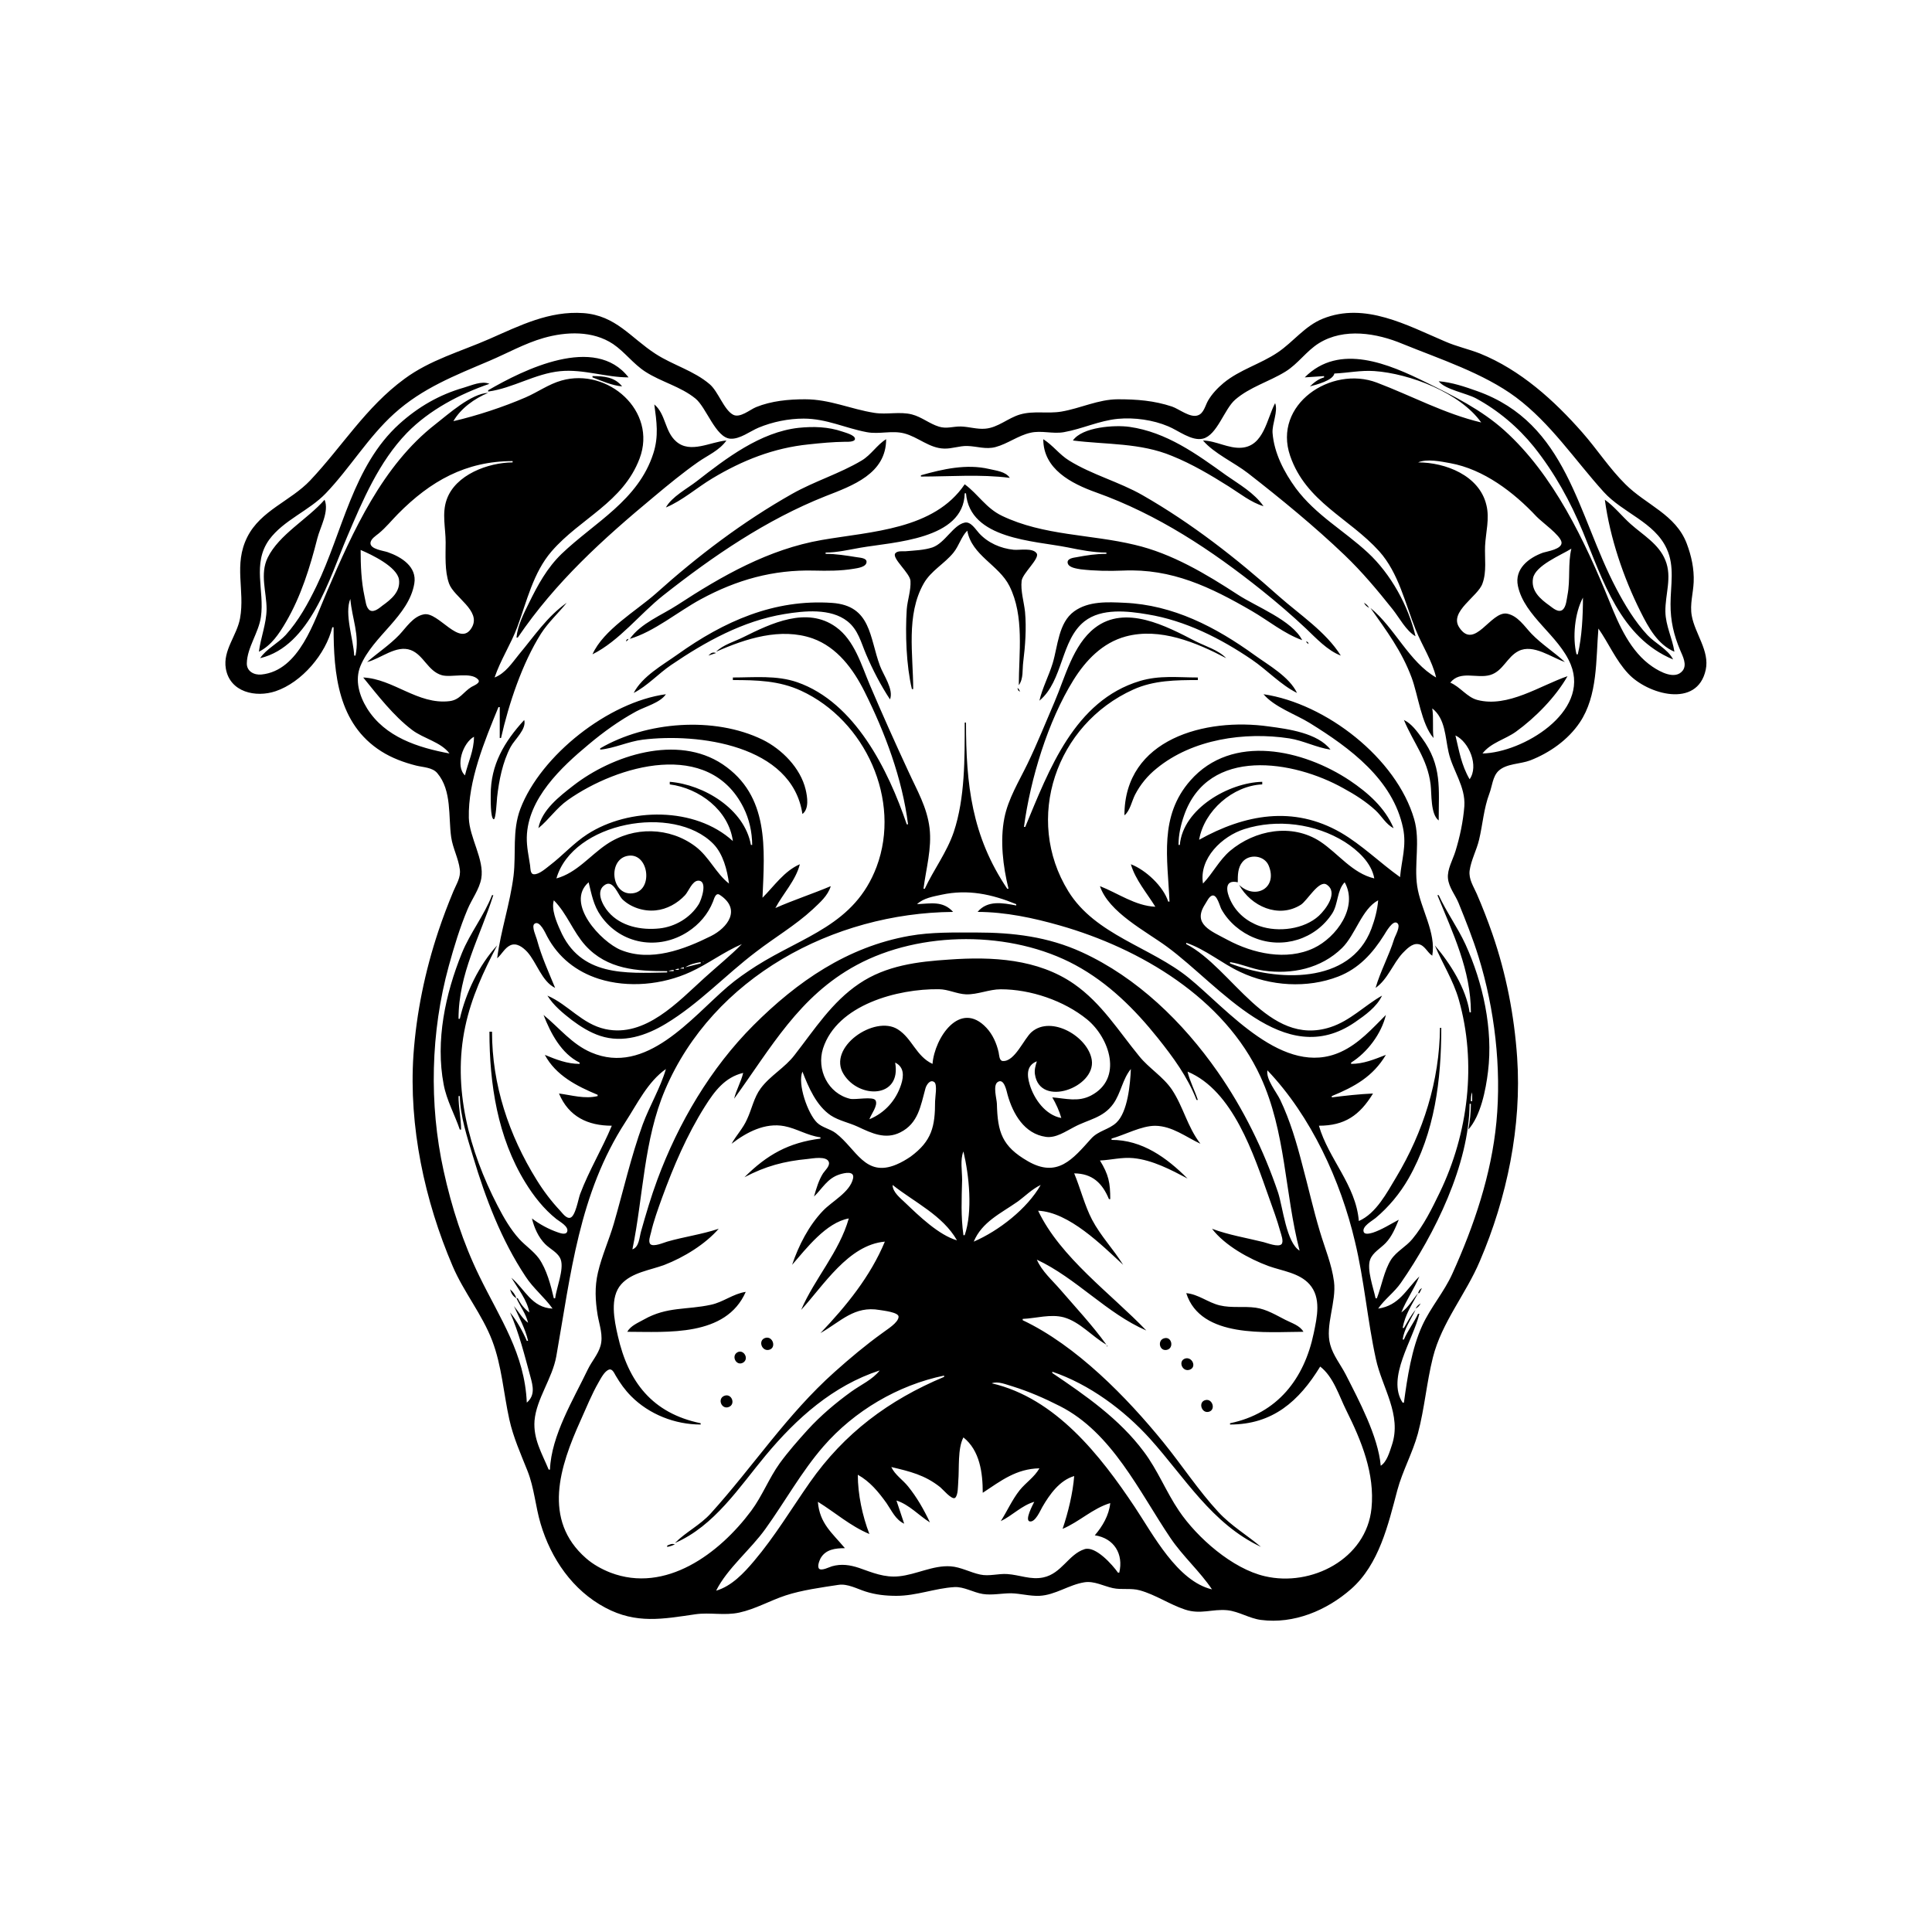 <?xml version="1.0" encoding="UTF-8"?>
<svg xmlns="http://www.w3.org/2000/svg" xmlns:xlink="http://www.w3.org/1999/xlink" width="1500pt" height="1500pt" viewBox="0 0 1500 1500" version="1.1">
<g id="surface1">
<path style=" stroke:none;fill-rule:nonzero;fill:rgb(0%,0%,0%);fill-opacity:1;" d="M 258 487 L 259 487 C 259 523.184 262.406 562 296 583.305 C 304.207 588.523 313.609 592 323 594.371 C 328.355 595.742 335.645 595.699 339.488 600.227 C 350.973 613.746 348 634.055 350.301 650 C 351.531 658.559 355.949 666.449 357 675 C 357.844 681.367 354.363 686.344 352 692 C 347.762 702.211 343.828 712.508 340.332 723 C 329.949 754.152 323.336 786.23 321 819 C 317.289 874.465 329.668 932.156 351.426 983 C 360 1003.164 374.359 1020.41 382.188 1041 C 389.605 1060.52 390.961 1081.758 395.426 1102 C 398.512 1116 404.297 1128.762 409.551 1142 C 414.812 1155.266 415.691 1169.426 419.723 1183 C 427.762 1210.102 444.578 1234.746 470 1248.219 C 494 1261.012 514.598 1257 540 1253.301 C 551.344 1251.699 562.379 1254.52 574 1252 C 586.609 1249.234 597.836 1242.68 610 1238.672 C 622.352 1234.602 638 1232.445 651 1230.477 C 658 1229.402 665.406 1233.551 672 1235.656 C 679.914 1238.18 687.734 1239 696 1239 C 711.586 1239 725.871 1233.102 741 1232.215 C 748.359 1231.781 755.75 1236.422 763 1237.562 C 770.191 1238.691 777.707 1237 785 1237.016 C 792.426 1237.195 799.5 1239.301 807 1239 C 819.414 1238.398 829.891 1230.359 842 1228.48 C 849.52 1227.312 856.828 1231.434 864 1233 C 871 1234.516 877.98 1232.781 885 1234.746 C 897.281 1238.184 907.93 1245.625 920 1249.645 C 932.25 1253.723 941.254 1249 953 1250.188 C 961.984 1251.168 969.957 1256.531 979 1257.711 C 1004.57 1261.043 1030 1250.387 1048.996 1233.711 C 1070.738 1214.566 1077.781 1183.766 1084.883 1157 C 1088.906 1142 1096.711 1128.117 1100.848 1113 C 1106 1093.648 1107.609 1073.457 1112.477 1054 C 1119.312 1026.664 1138.242 1004.609 1149 979 C 1170 930 1181.566 874.375 1177.91 821 C 1175.68 788.402 1169.383 756 1158.656 725 C 1155 714.52 1151 704.172 1146.574 694 C 1144 688.09 1140.227 682.727 1141 676 C 1142.168 667.66 1146.422 660.133 1148.348 652 C 1151.211 640 1151.941 627.738 1156.391 616 C 1158.492 610.453 1158.914 602.828 1163.395 598.559 C 1169.496 592.734 1180.434 593.285 1188 590.383 C 1203 584.574 1217.348 574.527 1226.48 561 C 1240.594 540.098 1239 512.133 1241 488 C 1249 499.43 1254.391 512.586 1264.172 523 C 1279 539 1317.789 550.367 1324.328 520 C 1327.473 505.406 1315.957 492 1313.465 478 C 1311.891 469.258 1314.582 460.695 1314.961 452 C 1315.41 441.699 1313.207 431.59 1309.574 422 C 1301 399.414 1278 392 1262 376 C 1249.609 363.75 1240.172 349.07 1228.715 336 C 1206.625 310.809 1180.465 287.199 1149 274.453 C 1140.18 271 1130.762 269 1122 265.129 C 1092.445 252.578 1059.695 234.238 1027 247.453 C 1013 253.102 1004.227 265.402 992 273.641 C 978.621 282.66 962.512 287 950 297.324 C 945.402 301.16 940.977 305.801 937.953 311 C 935.738 314.812 934.637 321 929.957 322.496 C 924 324.594 915.449 317.551 910 315.672 C 896 311 882.559 310 868 310 C 852.691 310.023 838.883 317.062 824 319.566 C 813.316 321.359 802.559 318.738 792 321.789 C 782.66 324.484 774.898 332 765 332.824 C 758.688 333.434 752.301 331.285 746 331.129 C 740 331 734.93 333.121 729 331.246 C 721.605 329 715.594 323.707 708 321.762 C 698.648 319.363 688.504 322.047 679 320.562 C 660.199 317.625 644.445 310 625 310 C 612.301 310 598.898 311.246 587 316.094 C 582.281 318.016 574.574 324.785 569.215 322 C 562 318.16 557.711 304.031 551 298.301 C 538.691 287.789 522.445 283.465 509 274.758 C 489.496 262.125 478.273 245 453 243.09 C 426.332 241.223 403.723 252.734 380 263.141 C 357.426 273.039 334 279.375 314 294.156 C 283.988 316.164 265.852 346.477 240.828 373 C 225.594 389.09 202.363 396.266 191.973 417 C 181.172 438.551 190.305 458.223 186.383 480 C 183.969 493.418 172.938 504.812 175.324 519 C 178.441 537.516 198.664 541.824 214 536.645 C 234.344 529.773 253 507.773 258 487 M 1013 293 L 1028 292 L 1028 293 C 1023.469 294.348 1020.406 296.77 1017 300 C 1022 298.684 1034.848 295.449 1036 290 C 1046.441 289.551 1056.438 287.363 1067 288.09 C 1094.543 290 1133.707 305 1150 328 C 1121.605 321.273 1095.934 307.289 1069 297.066 C 1033.457 283.574 987.926 314.152 1001.695 354 C 1014 389.699 1047.453 402.133 1070.824 428.004 C 1086 445 1090.91 468.461 1099.199 489 C 1104.195 501.383 1111.965 513 1115 526 C 1094 514 1082.871 487.367 1064 472 C 1076.523 489.797 1088.195 505.266 1095.949 526 C 1100.969 539.418 1103.621 562.363 1113 573 C 1112 565.355 1113.191 557.477 1112 550 C 1122.27 558 1122 572.371 1124.664 584 C 1127.898 598.438 1137.945 610.555 1136.91 626 C 1136 637.688 1133.434 649.832 1129.973 661 C 1127.922 667.629 1123.496 675 1124.199 682 C 1124.883 689 1129.816 694.738 1132.395 701 C 1138 714.832 1143.547 728.695 1147.973 743 C 1160.434 783.254 1165.824 829.078 1161.828 871 C 1157.922 912 1144.453 951.676 1127.562 989 C 1121.195 1003.078 1110.762 1015 1104.309 1029 C 1096 1047 1092.617 1069.562 1090 1089 L 1089 1089 C 1076.312 1069.742 1097.207 1040.227 1102 1020 L 1101 1020 C 1097.73 1027 1092.965 1033 1090 1040 L 1089 1040 C 1090.262 1031.57 1095.328 1024.508 1099 1017 C 1095.312 1021.336 1092.852 1026.117 1090 1031 L 1089 1031 C 1091 1020.574 1096 1013.211 1101 1004 C 1096.637 1009.117 1093.531 1015.02 1088 1019 C 1091.84 1009.262 1097.977 1000.668 1102 991 C 1091.496 1001.359 1086.406 1013.578 1070 1016 C 1075 1008.699 1082.543 1003.375 1087.652 996 C 1113.934 958.062 1140.609 904.289 1141 857 L 1142 857 C 1141.996 863.723 1141.227 870.391 1140 877 C 1149.695 866.227 1153.57 846 1155.285 832 C 1159.328 799.074 1151.406 763 1137.691 733 C 1131.668 720 1123 708.066 1117 695 L 1116 695 C 1128 724.477 1142 753.332 1142 786 L 1141 786 C 1138.262 767.449 1126 748 1114 734 C 1119.98 748.293 1128.262 761 1132.574 776 C 1146.668 825.398 1140 880 1117.742 926 C 1111.707 938.473 1105.441 951.266 1096.535 962 C 1091.609 968 1084.34 971.438 1080 978 C 1074.562 986.691 1072.707 998.391 1069 1008 L 1068 1008 C 1066.402 1000.25 1061 985.527 1063.758 978 C 1065.746 972.438 1072 969.141 1075.895 965 C 1080.66 960 1083.379 953.395 1086 947 C 1079.41 950.473 1073 954.641 1066 957 C 1064.312 957.441 1059.633 959 1058.75 956.395 C 1057.297 952.129 1065.492 947.777 1068 945.676 C 1078.207 937.121 1086.965 926.543 1093.574 915 C 1114 879.156 1119 838.578 1119 798 L 1118 798 C 1117.66 839.055 1105 879 1084 914 C 1076.734 926.086 1068.453 942.082 1055 948 C 1052.719 920.062 1031.414 899.738 1024 874 C 1044 874 1055.617 866 1066 849 C 1055.461 849.453 1044.465 850.676 1034 852 L 1034 851 C 1051.664 843.754 1066 835.824 1076 819 C 1067 822.473 1058.754 826 1049 826 L 1049 825 C 1061.598 817.121 1072.539 802.574 1076 788 C 1065.367 798.633 1054.953 810.352 1041 816.688 C 996.625 837 952.977 783.645 923 759.262 C 893.457 735.23 850.438 726 829.461 692 C 794.742 635.773 819.789 562.434 880 535.312 C 895.848 528.172 912.98 528 930 528 L 930 526 C 914.395 526 900.324 524.152 885 528.723 C 834.242 544 814.543 597.465 796 642 L 795 642 C 800 604.777 813.535 560 833.426 528 C 842.992 512.629 855.992 499.035 874 494.16 C 900.555 487 928.773 498.781 952 511 C 946 504.629 935.672 501.699 928 497.742 C 905.547 486.152 873.793 469.109 850 487.527 C 832.926 500.75 826.91 526.012 818.719 545 C 811.809 561.016 805.34 577.297 797.742 593 C 791.184 606.559 782.785 620.055 779.809 635 C 776.305 652.598 778.73 672.664 783 690 L 782 690 C 754.461 649.176 750 609.07 750 561 L 749 561 C 749 588.656 749.316 619.477 740.484 646 C 735 662.02 725 675 718 690 L 717 690 C 718.953 674.629 723.578 658.59 721.715 643 C 719.758 626.637 712 613.695 705.309 599 C 695 576.801 685 554.469 675.426 532 C 668.762 516.379 663.496 497.184 649 486.789 C 626.406 470.59 598.625 484 577 494.754 C 570.27 498.117 561.309 500.637 556 506 C 579 495.781 606.188 487 631 495.699 C 650 502.543 662.48 519.473 671.246 537 C 687.238 569 700.473 604.352 705 640 L 704 640 C 689.617 597.742 663.816 545.324 619 529.695 C 603 524.137 585.617 526 569 526 L 569 528 C 587.484 528 604.863 528.402 622 536.309 C 671.773 559.277 700 621.156 680.574 673 C 663.52 718.188 623.922 726.672 587 750.055 C 579.348 755 571.875 760.098 565 766 C 536.816 790.188 501.605 835.41 459 817.129 C 444 810.715 434.293 798.012 422 788 C 427.52 802.23 435.781 818 450 825 L 450 826 C 440.285 826 431.859 822.633 423 819 C 431.555 835.004 447.77 843.242 464 850 L 464 851 C 453.875 853.41 444 850.297 434 849 C 441.543 867.023 456.461 874 475 874 C 467.508 892 457.332 908.688 450.426 927 C 449 930.672 446.828 944.363 442.711 945.457 C 439.66 946.27 436.648 941.832 434.926 940 C 428 932.645 421.887 924.547 416.613 916 C 395 881.18 382 842.074 382 801 L 380 801 C 380 841.543 386.289 883 407.812 918 C 414.305 928.598 422.227 938.699 432 946.484 C 434.363 948.367 442 952.336 440.289 956.41 C 439.188 959 434.801 957.379 433 956.758 C 425.906 954.301 418.949 950.535 413 946 C 414.68 953.074 418 960.586 423.184 965.824 C 427 969.746 433.484 972.504 435.383 978 C 438 985.59 432 1000 431 1008 L 430 1008 C 427.688 998.012 424.383 985.41 418.363 977 C 414 971.137 407.988 967.25 403.176 962 C 396.277 954.449 390.922 945.035 386.258 936 C 364.359 893.574 351 844.688 361.211 797 C 365.973 774.52 375.363 754.211 386 734 C 371.848 749.379 361.707 770.656 357 791 L 356 791 C 356 755.652 372.723 727.477 383 695 L 382 695 C 375.98 710.699 364.961 724.312 358.605 740 C 345.727 771.781 338 808 344.461 842 C 346.801 854.406 352.98 865.195 357 877 L 358 877 C 357.93 868.285 356 859.73 356 851 L 357 851 C 357.328 866.82 362.77 883 367.281 898 C 377 930.465 389.18 962.59 408 991 C 414 1000.289 422.715 1007.102 429 1016 C 412.773 1015.258 407.715 1001.117 397 992 C 402 1000.258 409.277 1009.34 411 1019 C 406.996 1016.051 404.215 1012.445 402 1008 L 401 1008 C 404 1014.477 408.312 1020 410 1027 C 405.262 1023.504 402.703 1018.477 399 1014 C 403 1022.832 407.785 1031.426 410 1041 L 409 1041 C 405.758 1033.48 401.195 1025.324 396 1019 C 402.879 1034.453 407.379 1052.664 411.848 1069 C 413.887 1076.449 415.492 1083.414 409 1089 C 407.367 1051 388.258 1023.828 372.258 991 C 359.535 965 350.637 937.32 344.426 909 C 333 857.215 334.371 801.156 348.426 750 C 352.516 735.113 357 720.273 363 706 C 366.266 698.16 372.207 690.434 373.672 682 C 376.203 667.434 364.391 650.297 364 635 C 363.312 606.289 376.184 575.375 387 549 L 388 549 L 388 573 L 389 573 C 395 546.438 405.422 515.105 420 492 C 425.809 483 433.375 476.215 440 468 C 424.816 478.652 414.719 494 403 508 C 397.531 514.715 392.406 522.742 384 526 C 388.594 512.422 396.523 500.379 401.574 487 C 409 467 413.914 444.609 428.301 428.004 C 450.473 402.406 483.691 390.156 496.574 356 C 510.492 319.102 472 285.238 436 295.43 C 425.898 298.273 417.52 304.465 408 308.57 C 390.723 316.027 370.301 322.766 352 327 C 357.777 317.004 368.469 309.387 379 305 C 365.711 305.605 348.191 321.48 338 329.426 C 297 361.336 274 412.516 254 459 C 244 482 232.52 520.691 203 523.695 C 197.371 524.27 191.508 521.273 191.629 515 C 191.863 502.723 200.812 491.289 202.57 479 C 205.52 458.43 195.57 437.688 209 419 C 220.293 403.688 239.906 396.648 252.961 383 C 271.691 363.422 285.828 339.422 306 321.172 C 327.953 301.305 353.234 291.551 380 280.148 C 393.902 274.227 407.422 266.605 422 262.426 C 439.57 257.395 460.191 256.578 476 267.105 C 485 273.195 491.68 282.531 501 288.559 C 513.449 296.617 528.363 300 540 309.469 C 548.406 316.332 555.652 339.766 567 340.598 C 574.43 341.145 582.414 334.742 589 332.012 C 599.922 327.484 612.172 325 624 325 C 641.93 325.059 655.992 332.348 673 335.531 C 682.727 337.355 692.371 334.004 702 336.477 C 712.777 339.25 721.508 348 733 348.277 C 739 348.504 744.965 346.09 751 346.258 C 758.566 346.469 765.371 349.137 773 347.074 C 782.445 344.516 790.359 338.207 800 336 C 808.551 334 817.293 337.074 826 335.535 C 840.293 333.012 853.383 326.566 868 325.172 C 880.664 324 895.254 326 907 331 C 914.633 334.086 925.234 342.723 934 340.551 C 945 337.789 950.523 317.648 959 310.301 C 970.383 300.445 985.34 296.336 998 288.531 C 1007.805 282.492 1014.309 272.484 1024 266.469 C 1043.527 254.348 1068.852 258.559 1089 267 C 1117.863 278.754 1151.844 289.762 1177 308.477 C 1204 328.68 1222.723 357.188 1245.172 382 C 1259.797 398.168 1284.645 405.402 1294 426 C 1300.422 439.77 1297 454.566 1297 469 C 1296.938 482 1299.5 493.078 1304.578 505 C 1306.512 509.535 1310 516.105 1306.398 520.723 C 1300.523 528.102 1288.77 521.535 1283 517.641 C 1265.938 506.117 1257 485.422 1249.602 467 C 1230.461 420.012 1206.227 368.574 1168 334.172 C 1150.25 318.195 1128.246 307.227 1107 296.758 C 1078.742 282.828 1039.914 265.797 1013 293 M 379 303 L 379 304 C 398.293 301.398 415.391 290.066 435 288.172 C 452.875 286.441 470.199 293 488 293 C 462 259.438 406.441 287.047 379 303 M 1031 291 L 1030 292 L 1031 291 M 460 292 L 460 293 C 467.242 295.773 475.246 299.324 483 300 C 477.242 292.664 468.707 292 460 292 M 1117 296 C 1121.895 302.457 1138.508 305.246 1146 309.309 C 1163.215 318.641 1178.734 331.762 1191 347 C 1207 367.086 1219.18 389.223 1228.988 413 C 1244.52 450.637 1258 495 1299 512 C 1295 504.035 1285 499.441 1279 493 C 1269.219 482.434 1261.598 469.734 1254.891 457 C 1224.52 399.336 1217 328.672 1147 303.691 C 1137.359 300.258 1127.258 296.816 1117 296 M 202 511 C 240.926 501.668 255.848 448.812 269.422 417 C 281.559 388.551 294.176 358.535 316 336.039 C 333.355 318.316 356.742 306 380 298 C 373.914 295.469 365.992 299.273 360 301 C 341 306.445 324.578 316 310 329.172 C 274 361.785 265.988 413.156 245.742 455 C 239.207 468.504 231.922 481.789 221.828 493 C 216 499.355 206.477 504.02 202 511 M 990 313 C 983.52 325.172 981.285 346.246 964 347.609 C 953.832 348.41 944.18 342.211 934 342 C 942.602 352.109 958.363 359.137 969 367.426 C 994.59 387.363 1020.551 408.617 1044 431.039 C 1057.559 444.004 1069.523 458.348 1081.199 473 C 1086.512 479.664 1091.586 489.645 1099 494 C 1093.535 470.371 1079.758 445.547 1062 429.09 C 1043.297 411.758 1021.699 400.066 1006 379 C 996.953 366.527 989.172 351.727 988 336 C 987.598 329 992.461 319.32 990 313 M 508 314 C 509.812 327.449 511.531 338.668 507.254 352 C 495.531 388.531 461.773 405.395 436 430.039 C 424.695 441 417.578 454.121 410.758 468 C 406.715 476.219 401.809 485.793 401 495 L 402 495 C 431.43 451.734 468 418.629 508 385.414 C 519 376.215 530.203 367 542 358.723 C 549.648 353.379 558.465 349.793 564 342 C 551.621 343.012 536 352.449 525 342.773 C 516 335.008 516.988 321.453 508 314 M 517 394 C 529.914 388.594 541 378.648 553 371.449 C 576.461 357.371 600.742 347.754 628 345 C 637.348 344 646.594 343.113 656 343 C 657.574 343 663.793 343.344 663.793 340.699 C 663.793 337.73 656 335.809 654 335.078 C 642.902 331.277 631.504 331 620 332.168 C 590.297 335.488 563.777 355.828 541 373.574 C 533.617 379.328 521.461 385.727 517 394 M 833 342 C 858.996 345.285 885.273 343.672 910 354 C 925.453 360.23 939.883 368.789 954 377.68 C 962.445 383 971.363 390.164 981 393 C 973.645 382.559 962.207 376.141 952 369 C 928.969 352.43 905.688 335.535 877 331.43 C 865.535 329.785 840.211 331.469 833 342 M 460 508 C 480.895 497.594 496.812 476.559 515 462.211 C 553.664 431.711 594.988 403.43 641 385.203 C 662 377 687.98 367.785 688 341 C 680.938 345.27 676.426 353.117 669 357.547 C 651.91 367.742 632.383 373.605 615 383.426 C 576.781 405.016 541.699 431.633 509 461 C 493.773 474.43 468.488 489 460 508 M 810 341 C 810 364.188 831.719 375.414 851 382.309 C 898.844 399.41 940.508 427.012 980 458.602 C 991.719 468 1003 477.691 1014 488.039 C 1021.883 495.539 1030.652 505.078 1041 509 C 1029.449 490.535 1009 477.16 993 463 C 960 433.512 925.285 406.328 887 384.426 C 868.742 374 847.887 368.641 830 357.531 C 822.594 353 817.426 345.645 810 341 M 398 358 L 398 359 C 379 359.156 353.488 368.523 346.762 388 C 343 398.68 345.996 410.059 346 421 C 346 431.207 345.172 443.234 348.613 453 C 352.41 463.773 373.652 474 366.426 487 C 357.207 503.5 340.496 474.508 329 477 C 320.656 478.605 315.379 487.258 309.91 493 C 302.422 500.828 293 507 285 514 C 295.523 511.5 307.637 500.402 319 504.742 C 328.914 508.531 332.227 521.098 343 524.211 C 350.289 526.316 365.789 521.375 371.246 527.621 C 373.566 530.273 367.543 532.406 366 533.352 C 359.684 537.273 357 543.414 349 544.371 C 324.371 547.297 305.441 527.07 282 526 C 293.445 540.055 305.484 555.785 320 566.762 C 328.949 573.527 342.191 576 349 585 C 324.523 580.438 298.949 572.336 285 550 C 279 540.301 275.27 528.078 279.879 517 C 289.566 493.703 317.477 478.395 321.676 453 C 323.836 440 311.723 432.438 301 428.695 C 297.781 427.574 287.637 426.434 287.637 421.801 C 287.637 418.496 291.777 416.02 294 414.195 C 299.582 409.621 303.953 404.109 309 399 C 334.207 373.492 361.645 358 398 358 M 1151 585 C 1157.527 576.547 1168.582 574.117 1177 568.074 C 1192 557.223 1207.742 541.246 1217 525 C 1195.711 532.266 1170.738 549.672 1147 543.441 C 1138.957 541.332 1133.746 533.246 1126 530 C 1133.781 520.184 1146.66 527.113 1157 524.059 C 1167 521.082 1170 510 1179 505.457 C 1190.41 499.742 1204.48 510.418 1215 514 C 1206.637 506.301 1196.941 500.223 1189 492 C 1183.602 486.34 1178.414 478 1170 476.43 C 1157.309 474.305 1144.809 505.391 1132.859 487 C 1125 474.805 1147.691 463 1151 453 C 1154.359 443.832 1152.621 433.496 1153 424 C 1153.508 413.352 1156.684 402.633 1154 392 C 1148.547 369.145 1122.246 359.016 1101 359 C 1108 356.023 1118.641 358.277 1126 359.613 C 1151.906 364.316 1175.277 382.16 1192.91 401 C 1196.934 405.301 1211.566 415.539 1212.367 421 C 1213 426.391 1201.434 428 1198 429.09 C 1186.746 433.145 1175.691 441.75 1178.52 455 C 1183.559 478.645 1210.445 493.445 1219.547 516 C 1234.492 553.039 1182 584.359 1151 585 M 715 369 L 715 370 C 738.219 370 760.875 368.078 784 371 C 780.754 366.09 773.406 365.418 768 364.129 C 750.371 360 732 364.184 715 369 M 749 376 C 725.184 411.297 676.445 412.574 638 419.25 C 596.781 426.406 560.594 447.074 526 469.656 C 513.754 477.652 497.637 483.773 489 496 C 508 490.387 526.469 474.789 544 465.309 C 572 450.117 600.262 442.207 632 443 C 642.363 443.238 652.762 443.305 663 441.566 C 665.852 441.082 672.793 440.242 672.793 436.176 C 672.793 433 667 433 665 432.574 C 656.965 431.312 649 430 641 430 L 641 429 C 650 429 659 426.809 668 425.25 C 693.703 420.785 748.234 419 749 383 L 750 383 C 752.926 418.789 802.766 419.754 829 425 C 838.953 427 848.824 429 859 429 L 859 430 C 851 430 843.754 431.121 836 432.574 C 833.711 433.004 828.371 433.445 828.922 437 C 829.512 440.758 836 441.453 839 442 C 849.867 443.277 861 443.441 872 443 C 909.758 441.309 939.754 455.707 972 474.426 C 984.699 481.797 997 492 1011 497 C 1003.18 481.555 975.191 471 961 461.656 C 936.285 445.602 909.965 429.758 881 423 C 846.762 414.758 810.324 416 778 400.516 C 765.484 394.543 759.605 383.809 749 376 M 252 388 C 238.906 403 216.574 415.039 207.82 433 C 201.59 445.785 207 459.688 206.98 473 C 206.84 484.223 202.426 495 201 506 C 210.648 501.195 216.68 492.074 221.988 483 C 233.688 463.008 240.719 440.328 246.375 418 C 248.598 409.23 255.758 397 252 388 M 1246 388 C 1249.984 417.594 1260.418 448.398 1273.754 475 C 1279.859 487.18 1286.961 500.371 1300 506 C 1298.418 495.445 1293.23 486 1293 475 C 1292.75 461.484 1298.398 448.215 1293 435 C 1287.977 422.371 1275.668 415.461 1266 406.824 C 1259.188 400.746 1253.48 393.27 1246 388 M 708 535 L 709 535 C 709 508.203 703.23 477.574 717.176 453 C 722.883 443 733.254 437.766 740.332 429 C 744.559 423.742 746.324 416.664 751 412 C 754.438 431.285 775.508 438.57 783.73 455 C 795.434 478.395 791 507 791 532 C 794.777 526.695 793.617 520.152 794.426 514 C 796 501.422 797 487.676 795.828 475 C 795 467.242 792.297 458.797 793.188 451 C 793.859 445.117 807.367 433.629 804.914 429.703 C 802 425.094 791.488 427.277 787 426.828 C 776.871 425.816 767 421.465 760.172 414 C 757.465 411.074 753.781 404.719 749 405.75 C 740 407.66 733.797 421.496 724 425 C 717.43 427.18 709.887 427.402 703 428 C 700.703 428.082 696.598 427.48 695 429.742 C 692.508 433.598 706.52 445 706.891 451 C 707.34 458.328 704.59 465.719 704 473 C 702.777 492.047 703.586 516.461 708 535 M 1220 426 C 1217.211 437.715 1219.301 450.207 1217 462 C 1216.34 465.379 1216 471 1213.297 473.352 C 1210 476.098 1205.551 472 1203 470.141 C 1195.875 465.07 1188.496 458.758 1190.23 449 C 1192 439.02 1212 431 1220 426 M 280 427 C 288.457 430.574 308.332 440.047 309.781 450 C 311 459.332 303.789 465.309 297 470.141 C 294.617 472 290.609 475.531 287.418 474 C 284 472.148 283.84 466.164 283 463 C 280.469 451.332 280 439 280 427 M 1229 464 C 1229 478.016 1228.242 494.379 1225 508 L 1224 508 C 1220.785 495 1222.559 476.031 1229 464 M 272 465 C 273.379 480.812 279.352 492.75 276 509 L 275 509 C 274.469 496.664 267.207 476.426 272 465 M 807 544 C 825.559 528.625 823.406 497.016 842 482.391 C 855.199 472.008 875.641 474.375 891 477 C 920.207 481.758 947.727 495.66 972 512.195 C 983.801 520.23 994.219 531.637 1007 538 C 1001 525.418 984.934 516.469 974 508.574 C 943.805 486.773 910.863 469.633 873 468 C 860 467.391 845.18 466.574 834 474.637 C 821.746 483.48 821.348 501.641 817.277 515 C 814.293 524.805 809.312 534.004 807 544 M 492 538 C 502.543 532.617 511.18 523.031 521 516.344 C 547.629 498.215 576.832 482.023 609 476.754 C 624.301 474.246 644.918 472.027 657.996 482.391 C 666.312 489 668.457 498.719 672.426 508 C 677.566 520.02 683.789 532.102 691 543 C 694 535.258 685.895 524.168 683.23 517 C 674.969 494.801 676.426 470.223 646 468.09 C 600.914 465 562 482.438 526 508.141 C 514.395 516.422 498.754 525 492 538 M 1059 468 C 1060 470 1061 470.738 1063 472 C 1061.844 470 1061 469.219 1059 468 M 486 498 C 487.312 497.23 487.23 497.312 488 496 C 486.363 496.547 486.547 496.363 486 498 M 1014 498 C 1014.77 499.312 1014.688 499.23 1016 500 C 1015.453 498.363 1015.637 498.547 1014 498 M 550 509 L 556 507 C 553.188 506.09 552 507 550 509 M 790 534 C 790.406 536.094 790.219 536.02 792 537 C 791.316 535.422 791.195 535.223 790 534 M 386 744 C 389.535 741 391.727 736.137 396 734.031 C 401 731.543 406 735.48 409.383 739.094 C 416.812 747.41 420.645 762 431 767 C 425.945 754.684 420.547 743 417 730 C 416.465 727.551 412.434 719.305 414.898 717.289 C 418.949 714 423.594 724.766 424.781 727 C 433.445 743.301 447.465 754.422 465 760 C 487.824 767.195 514.395 764.586 536 754.691 C 549.793 748.375 562 739 576 733 C 566.77 742.23 556.672 750.422 547 759.172 C 526.43 777.781 501 805.707 470 799 C 451.844 795.055 441.254 780 425 773 C 429.836 780.73 436.801 786.402 444 792 C 450.672 797 457.977 801.617 466 804.25 C 483.742 810.07 501.578 804.109 517 794.797 C 542.727 779.262 563.238 757.004 587 739 C 601.566 727.777 617.539 718.441 631 706 C 636.555 700.738 642.785 695.457 645 688 C 630.816 694 616 698.785 602 705 C 607.98 693.766 617.844 683.52 621 671 C 608.871 676.234 601 688 592 697 C 593.629 659.082 597.484 617.82 561 593.359 C 525.93 570 475.52 586.246 445 610.016 C 434.367 618.293 420.516 629 418 643 C 426.254 636.281 432 627.332 441 621.035 C 479.445 594.004 550.473 573.473 577.242 627 C 581.754 636.023 583.918 646 584 656 L 583 656 C 578 628.035 546.293 609.094 520 607 L 520 609 C 543 612 565.762 629 569 653 C 539.691 626.25 488.434 626.742 456 647.699 C 445.402 654.547 436.98 664.133 427 671.766 C 424 674.035 418.383 679.199 414.316 678.758 C 411.582 678.461 411.867 674 411.574 672 C 410.477 664.703 408.844 657.414 409 650 C 409.699 620.094 435.785 595.625 457 578 C 468.414 568.395 480.91 559.406 494 552.309 C 500.824 548.609 512.68 545.594 517 539 C 472.551 545 419.871 586.355 404 628 C 397.551 645.16 400.824 662.344 398.715 680 C 396 701.672 388.785 722.434 386 744 M 981 539 C 989.426 549 1005.98 554.598 1017 561.426 C 1047.922 580.586 1081.527 605.16 1089.336 643 C 1092.172 656.746 1088.172 667.586 1087 681 C 1071.566 670 1057.43 656 1041 646.43 C 1004 625.145 966.266 632.367 931 652 C 934.895 629.379 957.281 610 980 609 L 980 607 C 954.277 607.531 918.48 627.773 916 656 L 915 656 C 915 648.105 916.738 640.434 919.344 633 C 938.172 579.34 1004.434 590.348 1043 612 C 1051.781 616.762 1060.574 622.332 1067.984 629.172 C 1072.789 633.602 1076 640.016 1082 643 C 1075.328 627.059 1062 615.422 1048 606 C 1012 582 956.602 569.125 924.184 606 C 899.719 633.832 906.57 666.68 908 700 L 907 700 C 903.219 688.152 889.496 675.359 878 671 C 881.469 683.035 890.52 693.449 897 704 C 881.445 703.32 868 693.477 854 688 C 860.727 708.281 889.688 723 906 735 C 947.199 765.148 996.742 831.668 1052 793.652 C 1059.715 788.344 1069 781.746 1073 773 C 1059.305 780.801 1048.34 792.477 1033 797.48 C 984.262 813.383 956.926 751.613 921 733 L 921 732 C 936.207 737.18 948.602 748 963 754.68 C 986.234 765.695 1014.902 767.523 1039 758.188 C 1054.922 752.02 1065.676 740.176 1074.574 726 C 1075.879 724 1081.535 713.512 1085 716.832 C 1087.652 719.215 1083.234 726.43 1082.438 729 C 1078.43 742 1071.703 754.141 1068 767 C 1077.609 760.176 1081.23 748.441 1089 740.004 C 1092 737 1096.199 732.336 1100.996 733 C 1106.191 733.684 1108 739.449 1112 742 C 1115.184 724.055 1102.891 705.547 1100.301 688 C 1097.758 670.777 1102.871 653 1097.961 636 C 1084.277 588.727 1029.438 546.129 981 539 M 407 559 C 391.445 576 380.965 593.711 381 617 C 381 619.637 380.676 635.27 383.285 636.078 C 384.98 636.605 385.734 621 385.949 619 C 387.414 606 390.195 591.703 396.398 580 C 399.543 574.07 408.969 566.184 407 559 M 1090 559 C 1097.477 577 1108.227 589 1110.715 609 C 1111.645 616.473 1110.551 632.109 1117 637 C 1117 612.152 1119.715 594.461 1103.984 573 C 1100.184 567.816 1095.891 561.77 1090 559 M 873 633 C 877.277 629.789 878.785 621.781 881.258 617 C 885.328 609.133 891 602.223 898 596.617 C 925.797 573.812 966.359 568 1001 573.273 C 1011.988 575 1022 580.387 1033 582 C 1023 569.082 1000.188 566 985 564 C 936 557.051 873 573.547 873 633 M 466 581 L 466 582 C 477 581 487.742 575.684 499 574.285 C 541.688 569 615 578.289 623 632 C 628.305 628 626.859 618.723 625.496 613 C 621.5 596.203 607 581.637 592 574.258 C 554.43 556 501.766 560.125 466 581 M 1141 605 C 1134.613 594.016 1132.879 583.055 1130 571 C 1140.598 576 1148.324 594.719 1141 605 M 368 572 C 367.969 583 363.449 591.66 361 602 C 353.219 594.594 359.48 576.676 368 572 M 566 686 C 555.891 678.191 550.621 665.285 540 657.238 C 519.906 642.02 491.898 641.441 471 655.52 C 457.891 664.352 447.77 677.684 432 682 C 444.574 638.348 523 623.809 553.816 655.176 C 561.457 663 564.586 675.484 566 686 M 1067 682 C 1049.887 678 1039 662.625 1025 653.359 C 1002.965 639 974.359 644.355 955 660.617 C 946.418 668 941.621 678.039 934 686 C 930.723 666.316 949 649.184 966 643.746 C 991.551 635.547 1021.312 639.473 1044 653.613 C 1054 660 1064.812 669.723 1067 682 M 931 652 L 930 653 L 931 652 M 488 664.371 C 503.984 662.293 507.43 692 491 693.578 C 474.191 695.355 471.68 666.488 488 664.371 M 962 687 C 971.262 703.613 992.578 713.422 1010 702.441 C 1015 699.215 1024 683.043 1029.945 686.762 C 1039.379 692.789 1029.371 706 1023.984 711 C 1012.512 721.52 992.496 724 978 719 C 968 715.477 959.762 708.539 955.324 699 C 952 692.082 950.426 682.602 961 685 C 961 679.543 960.949 673.676 964.648 669.215 C 970 662.668 981.684 664.086 984.992 672.016 C 992.262 689.445 974.648 699 962 687 M 541.984 683.754 C 549.93 683.539 544.414 699 542.52 702 C 536 712.566 524.18 719.523 512 720.824 C 497.867 722.34 481.949 719.254 472.324 708 C 467.953 703 461.781 691.641 470 686.801 C 476.23 683.191 479.832 694.578 483 698 C 489.586 704.5 499.848 707.797 509 706.824 C 517.723 706 525.98 701.371 531.895 695 C 534.621 692.043 537.355 684 541.984 683.754 M 457 685 C 459.289 694.293 460.797 703 466.441 711 C 482 733.309 511.328 738.137 534 723.453 C 542.789 717.758 549.738 709.73 553.574 700 C 554.391 698 555.566 692.645 558.781 694.754 C 575.883 706 564.906 720.297 552 726.754 C 531 737.223 505.176 747 482 737.547 C 466.926 731.41 438.441 701.32 457 685 M 1044 685 C 1054.777 704.219 1037.555 727.824 1020 736.109 C 998.789 746.121 972.801 740.328 953 729.691 C 939.949 722.68 925.559 717.488 935.656 702 C 936.988 700 938.59 696.18 941 695.348 C 944.949 694.066 947 703.66 948.348 706 C 953.918 716.012 963.449 724 974 728.176 C 996 737.098 1021.434 729.25 1034.449 709 C 1039 701.742 1038 691.18 1044 685 M 789 702 L 789 703 C 778.531 701.027 766.727 698.742 759 708 C 780.652 708.059 802.262 712.66 823 718.578 C 885.359 736.371 950.676 775.02 978.691 836 C 998.457 879.02 997.348 926 1009 971 C 998.703 964.672 996 937.32 992.332 926 C 981.199 893 965.262 860.594 945.281 832 C 918.484 793.656 882.93 759 840 739.309 C 813.629 727.234 786.648 724 758 724 C 740.605 724 723.199 723.57 706 726.613 C 657.902 735.133 618.949 762.035 585 796 C 551.652 829.359 526.617 872 510.32 916 C 505.445 929.184 501.543 942.492 497.711 956 C 496.344 960.816 496.262 968.156 491 970 C 499.508 928.789 499.723 885.148 516.426 846 C 553.629 758.812 647 708.77 740 708 C 732 699.141 722.512 701.551 712 702 C 716.848 697.297 724.559 696.055 731 694.66 C 751.469 690.23 770 694.227 789 702 M 592 697 L 591 698 L 592 697 M 430 699 C 440.293 709.383 444.754 723.203 454.438 734 C 471.508 752.773 494.59 754.016 518 754 L 518 755 C 485.371 755.672 450.43 758.223 434.871 722 C 432 715.695 427.898 705.832 430 699 M 1070 699 C 1069.406 706.445 1067.391 714.012 1064.77 721 C 1048.238 765.102 990.52 761.777 955 748 L 955 747 C 963.855 748.309 972 752.289 981 753.57 C 1003 756.742 1025.672 752 1041.984 736 C 1052.391 725.777 1057.324 705.719 1070 699 M 929 854 L 930 854 C 927.582 846.582 923.801 839.598 922 832 C 957.484 846.777 973.391 896.516 985.309 930 C 988.367 938.594 991.578 947.199 993.988 956 C 994.613 958.277 996.895 964 994.934 966 C 992.484 968.512 983.883 965.09 981 964.371 C 967.82 961.094 953.703 958.793 941 954 C 950.969 967.031 969.77 977.41 985 983 C 995.598 986.797 1008.746 988.234 1016.672 997.094 C 1026 1007.578 1022.555 1022.652 1019.996 1035 C 1012.621 1070.602 991.715 1097.422 955 1105 L 955 1106 C 988.184 1106 1008.582 1087.828 1025 1061 C 1035.336 1069 1039.609 1083.699 1045.246 1095 C 1056.996 1118.559 1067.52 1144.117 1064.828 1171 C 1060.883 1210.461 1018 1232.238 982 1223.766 C 956.934 1218 929.547 1194 915.359 1173 C 905.316 1158.203 898.875 1141.383 888 1127 C 869.191 1101.742 842.855 1083.441 817 1066 L 817 1065 C 845.691 1074.707 872.648 1094.688 892.828 1117 C 920 1147.195 940.785 1183 979 1201 C 967.973 1191.68 956 1184.746 946 1174 C 930.418 1157.176 917.844 1137.816 903.391 1120 C 874.828 1084.801 835.609 1044.684 794 1025 L 794 1024 C 804.43 1023.551 815.617 1020 826 1022.789 C 838.613 1026.371 847.859 1037.652 859 1044 C 848 1028.793 835.215 1015.152 823 1001 C 816.758 993.766 808.891 987 805 978 C 835.496 992.238 859.398 1019.797 890 1033 C 862.703 1004.477 823.293 976.352 806 940 C 830 941.102 855.445 966.754 872 982 C 864.57 970 854.488 959.555 847.891 947 C 842.199 936.172 838.797 922.465 834 911 C 848 911.117 855.77 918.438 861 931 L 862 931 C 862 918.289 860.75 912 854 901 C 862.777 900.621 871 898.281 880 899.172 C 894.84 900.652 909 908.172 922 915 C 905.723 898.766 886.801 885.004 863 885 L 863 884 C 873.441 881.066 886.25 874 897 874.055 C 910.207 874.293 920.582 882.668 932 888 C 921.789 874.754 918.812 859.418 909.895 846 C 903 835.828 892 829.379 884.465 820 C 868.324 800.316 855.328 779 834 764.039 C 805.715 744.352 770.188 742.637 737 745 C 712.352 746.598 688 749.555 667 763.75 C 645.848 778 632.418 799.238 617 819 C 609.441 829 598 835.031 590.609 845 C 585.27 852.191 583.766 861.016 580 869 C 576.957 876 571.652 881.445 568 888 C 579.531 879.137 593.902 871.449 609 874.34 C 618.617 876.184 626.836 881.688 637 883 L 637 884 C 612.418 887.105 595.551 896.449 578 914 C 594.391 905.375 608.746 901.566 627 899.828 C 630.617 899.484 641.973 897.16 643.539 902.312 C 644.438 905.27 640.535 908.773 639 911 C 635.59 916.465 633.758 922.809 632 929 C 638.742 922.52 642.34 914.785 652 911.773 C 655.418 910.711 663.754 908.664 662.293 915.043 C 659.855 925.688 646 932.637 639 940 C 628 951.418 620 967.102 615 982 C 626 969.348 641.43 949.133 659 946 C 651.598 972.078 632.574 992.461 622 1017 C 639.379 998.133 658.68 966.473 687 964 C 675.773 991 657 1014.047 637 1035 C 652.863 1026 663.289 1013.621 683 1017.086 C 685.633 1017.547 697.715 1018.812 697.652 1022.309 C 697.57 1027 688.328 1032.383 685 1035 C 672 1044.355 659.93 1054.516 648 1065.164 C 610.879 1098.312 584.887 1138.453 551.828 1175 C 543.512 1184.195 532.402 1189.48 524 1198 C 554.625 1184.805 573.906 1154.668 594.434 1130 C 618.438 1101.16 646.785 1075.785 683 1064 C 677.531 1071.086 668.203 1075.227 661 1080.426 C 648.848 1089.195 637.238 1099 627.172 1110 C 619.609 1118.352 612 1127 605.43 1136 C 597 1147.719 591.836 1161.445 583.238 1173 C 558.484 1206.27 516.742 1237.297 474 1221 C 467.207 1218.336 460.477 1214.625 455 1209.816 C 420.906 1180 434.715 1138.441 450.695 1103 C 455.23 1093 459.332 1082.57 464.875 1073 C 466.578 1070.059 469.398 1064.465 472.879 1063.348 C 475.473 1062.512 476.988 1066.305 478 1068.004 C 481.535 1074 485.176 1079.133 490 1084 C 504 1098.098 524 1106 544 1106 L 544 1105 C 506.418 1097.223 487.777 1073 479.648 1037 C 476.918 1025 473.195 1007.309 482.328 997.094 C 490.629 987.812 504.922 986.176 516 982 C 530.871 976.242 547.523 966.07 558 954 C 545 958.367 531 960.246 518 964 C 515.297 964.773 507.461 968.246 505 966 C 503 964.098 504.945 959.145 505.426 957 C 507.465 948 510.848 938.777 514 930 C 523 905.352 533.289 881.262 547.32 859 C 554.734 847.234 562.766 836.383 577 833 C 575.359 840 571.641 846.09 570 853 C 598.637 813.582 620.262 773.492 665 749.309 C 714.707 722.438 785.316 722.371 835 749.309 C 860.562 763.168 880.984 783.48 899 806 C 911 821.07 921.98 836 929 854 M 577 732 L 576 733 L 577 732 M 546 746.332 C 546.773 746.332 546 746.832 545.668 746.668 L 546 746.332 M 544 747 L 544 748 L 532 751 C 535.602 748.734 539.805 747.617 544 747 M 531 751 L 531 752 L 528 752 C 529.25 751.316 529.547 751.25 531 751 M 527 752 L 527 753 L 524 753 C 525.246 752.316 525.547 752.25 527 752 M 523 753 L 523 754 L 519 754 C 520.508 753.316 521.316 753.176 523 753 M 817 852 C 819.91 857.004 822.406 862.43 824 868 C 811.742 865.789 802.816 853.34 799.441 842 C 797.238 834.605 796.934 827.203 805 824 C 804 827.285 803 830.547 803.508 834 C 807.285 860.312 850.832 844.246 847.656 823 C 844.953 805 816.371 788 801 801.215 C 795 806.316 787.828 824.613 778.434 823.746 C 775.777 823.504 775.766 819 775.336 817 C 773.762 810.09 770.77 803.238 765.895 798.016 C 745.312 776 725.609 805.781 724 826 C 711.168 820 708.234 806.203 696.996 799.145 C 678.949 787.809 642 813.293 654.996 834 C 667 853.398 700 852.801 695 825 C 701.973 828.359 701.812 835.312 699.641 842 C 695.617 854.395 687 864 675 869 C 676.188 865.242 681.887 858.309 679.785 854.355 C 677.977 851 664 854.078 660 853.102 C 642.941 849 633.785 830.508 639 814 C 650 780 697 767.605 729 768.02 C 736.246 768.113 742.828 771.691 750 772 C 759 772.293 767.879 768.078 777 768.078 C 800 768.078 826 776.812 844 791.465 C 861.477 805.789 872.172 837.484 847 850.598 C 837 855.781 827.469 852.824 817 852 M 517 830 C 512.797 844.59 504.312 858.605 499 873 C 489.855 898.168 484 924.328 476.574 950 C 472.836 962.785 467.254 975.004 464.234 988 C 461.621 999.262 462.172 1009.676 464 1021 C 465.402 1029 468.504 1037.027 466.211 1045 C 464.324 1051.562 459.406 1057 456.484 1063 C 445.27 1086.438 428 1114.469 427 1141 L 426 1141 C 420.715 1128.309 413.941 1117.258 415 1103 C 416.465 1086.031 428.867 1070.203 431.914 1053 C 443.188 989.391 449.488 926.68 485.656 871 C 494.715 857.059 503 839.77 517 830 M 878 830 C 877.504 841.52 875.641 863.254 866.773 871.609 C 860.973 877.082 852.82 877.77 847.184 884.016 C 832.824 900 820.988 914.812 798 901.535 C 777.953 890 774.52 879 773.984 857 C 773.891 853.18 770.676 842.711 774.602 840.086 C 779.637 836.715 781.547 847.344 782.293 850 C 786.43 864.73 795.242 880.301 812 882.66 C 819.852 883.766 827.414 878.336 834 875 C 845 869.102 856.516 868 864.363 857 C 870.27 848.754 871.52 837.82 878 830 M 984 831 C 1017.852 866.473 1040.91 916.719 1052 964 C 1059.223 994 1061.664 1025 1068.211 1055 C 1073 1077.387 1088.582 1098.395 1080.645 1122 C 1078.879 1127.254 1076.766 1135 1072 1138 C 1070 1115.191 1055 1087.172 1044.742 1067 C 1040.832 1059.426 1035 1052.293 1032.789 1044 C 1028.617 1029.301 1037.762 1010.77 1035.711 995 C 1033.961 981.539 1028.566 969 1024.723 956 C 1019.609 939 1015.688 921.301 1011 904 C 1006.645 887.07 1001.613 870 994 854 C 991 847.715 982.816 838.105 984 831 M 623 832 C 627.707 844.133 633.785 858.434 645 866 C 651.43 870.176 659 871.543 666 874.781 C 676.715 879.801 687.426 885 699 879.168 C 713 872.16 714.766 858.492 718.52 845.02 C 719.215 842.52 722 837.742 725.359 840.121 C 727.918 842 726 852.012 726 855 C 726 874.621 723.523 885.816 707 898 C 703.574 900.332 699.906 902.477 696 904.125 C 671.645 914.402 664.898 892.027 648.91 879.789 C 644.461 876.383 638.395 875.531 634.34 871.609 C 627.191 864.688 619 841.516 623 832 M 1143 848 L 1143 855 L 1142 855 C 1142 852.457 1142 850.332 1143 848 M 748 894 C 752.477 912.809 755.285 940.438 749 959 L 748 959 C 745.945 943.754 746.609 931.285 746.984 916 C 747 909.227 745.363 900.285 748 894 M 693 920 C 709.965 933.461 731.934 943.578 743 963 C 728.996 959 713.426 944 703 934 C 699.207 930.332 693 925.641 693 920 M 808 920 C 797.457 938.504 775.465 955.613 756 964 C 762.445 948.621 777 942.105 790 933 C 796 928.648 801.219 923.227 808 920 M 1101 1004 L 1102 1004 L 1104 1000 C 1102 1001.23 1101.777 1002 1101 1004 M 396 1001 C 397 1004.211 398 1006.227 401 1008 C 399.816 1005 398.52 1003.098 396 1001 M 487 1034 C 518 1034 563.555 1038.113 579 1003 C 569.246 1004.441 561.508 1011 552 1013 C 533 1017.156 517.945 1014.285 500 1024.426 C 495.371 1027.039 489.668 1029.262 487 1034 M 921 1004 C 932.32 1039.457 983.801 1034 1012 1034 C 1009.195 1029.059 1002.887 1027.266 998 1024.742 C 990.594 1021 983.422 1016.516 975 1015.301 C 965.652 1014 956.332 1015.715 947 1013.496 C 937.895 1011.332 930.43 1004.828 921 1004 M 1099 1016 C 1100.98 1015 1101.738 1014 1103 1012 C 1101 1013.16 1100.262 1014.051 1099 1016 M 621 1017 L 622 1018 L 621 1017 M 636 1035 L 637 1036 L 636 1035 M 594 1038.801 C 588.363 1040.75 591.426 1049.258 596.945 1048.027 C 603.191 1046.637 600 1036.785 594 1038.801 M 904 1039 C 898.383 1040.328 900 1049.32 905.945 1048.027 C 911.688 1046.746 909.793 1037.438 904 1039 M 411 1042 L 410 1043 L 411 1042 M 859.332 1044.668 C 859.277 1044.723 859.223 1045.777 859.668 1045.332 C 859.723 1045.277 859.777 1044.223 859.332 1044.668 M 572.316 1050.047 C 567.621 1053 571.711 1060.805 576.848 1058 C 582 1055.023 577.234 1047.023 572.316 1050.047 M 920 1054.801 C 914.438 1056.812 918 1065.602 923.852 1063.379 C 929.352 1061.234 925.43 1053 920 1054.801 M 733 1068 L 733 1069 C 690 1087 655.512 1112.727 628.719 1151 C 614.43 1171.414 601.512 1193 585.41 1212 C 577.539 1221.328 568 1231.516 556 1235 C 564.598 1217.738 582.883 1203 594.289 1187 C 609.398 1166 622.238 1142.633 639.289 1123 C 663.211 1095.453 697.176 1075.395 733 1068 M 941 1234 C 914 1227.605 895.199 1191.297 881 1170 C 854.375 1130.062 819.582 1085.473 770 1074 C 774.867 1072.102 781.199 1075 786 1076.34 C 798.941 1080.379 810.926 1085.613 823 1091.758 C 863.426 1112.32 884.426 1158.035 908.672 1194 C 918.289 1208.27 931.613 1220 941 1234 M 562.227 1083.762 C 556.781 1086.039 560.234 1094.582 565.855 1092.379 C 571.438 1090.188 567.988 1081.352 562.227 1083.762 M 936 1087 C 929.84 1088.363 932.938 1098 938.855 1096 C 944 1094.277 941.297 1085.797 936 1087 M 748 1116 C 760.793 1126.191 763 1143.617 763 1159 C 777.293 1149.555 789 1140.371 807 1140 C 803 1147 796.5 1151 791.668 1157 C 785.824 1164.391 782 1173.168 777 1181 C 786 1176.699 793.215 1168.824 803 1166 C 802 1168.012 795.273 1180.438 799.523 1181.23 C 803.82 1182.031 807.648 1172.816 809.285 1170 C 814.973 1160.211 822.68 1149.332 834 1146 C 832.941 1159.379 829.305 1174.305 825 1187 C 837.887 1181.605 848.492 1171 862 1167 C 861 1176.559 856 1185 850 1192 C 865 1194.258 872.438 1206.559 869 1221 L 868 1221 C 863.773 1215 850.602 1200.023 842 1202.785 C 829.566 1206.777 824.273 1221.727 810 1224.715 C 800.191 1226.766 791.641 1222.719 782 1222.09 C 774.949 1221.629 768 1224 761 1222.48 C 753.219 1220.832 746 1216.641 738 1216.09 C 724.453 1215.164 711.352 1222.496 698 1223.828 C 686.77 1225 677.363 1221 667 1217.344 C 659.93 1215 653.305 1214 646 1216.039 C 643.824 1216.668 638 1219.766 636 1218 C 634.254 1216.207 636.223 1211.672 637 1210.004 C 641 1202.832 648.641 1202.02 656 1202 C 646 1190.066 636.34 1182.832 635 1166 C 648.508 1174.336 660.168 1184.824 675 1191 C 669.578 1177 666 1160.18 666 1145 C 675.426 1150.254 682 1158.254 688.277 1167 C 692.398 1173 695.223 1179.812 702 1183 L 696 1165 C 705.926 1168.16 713.324 1176.578 722 1182 C 717.262 1172 711.977 1162.652 704.996 1154.004 C 700.809 1148.816 694.848 1145.098 692 1139 C 706.473 1142.453 717.949 1145.09 730 1154.664 C 731.891 1156.168 738.832 1164.523 741.426 1163 C 744 1161.223 743.758 1152.785 744 1150 C 744.863 1140.156 743.387 1124.68 748 1116 M 518 1200 L 518 1201 C 520.301 1200.602 521.906 1200.043 524 1199 C 521.539 1198.305 520.336 1199 518 1200 "/>
</g>
</svg>
